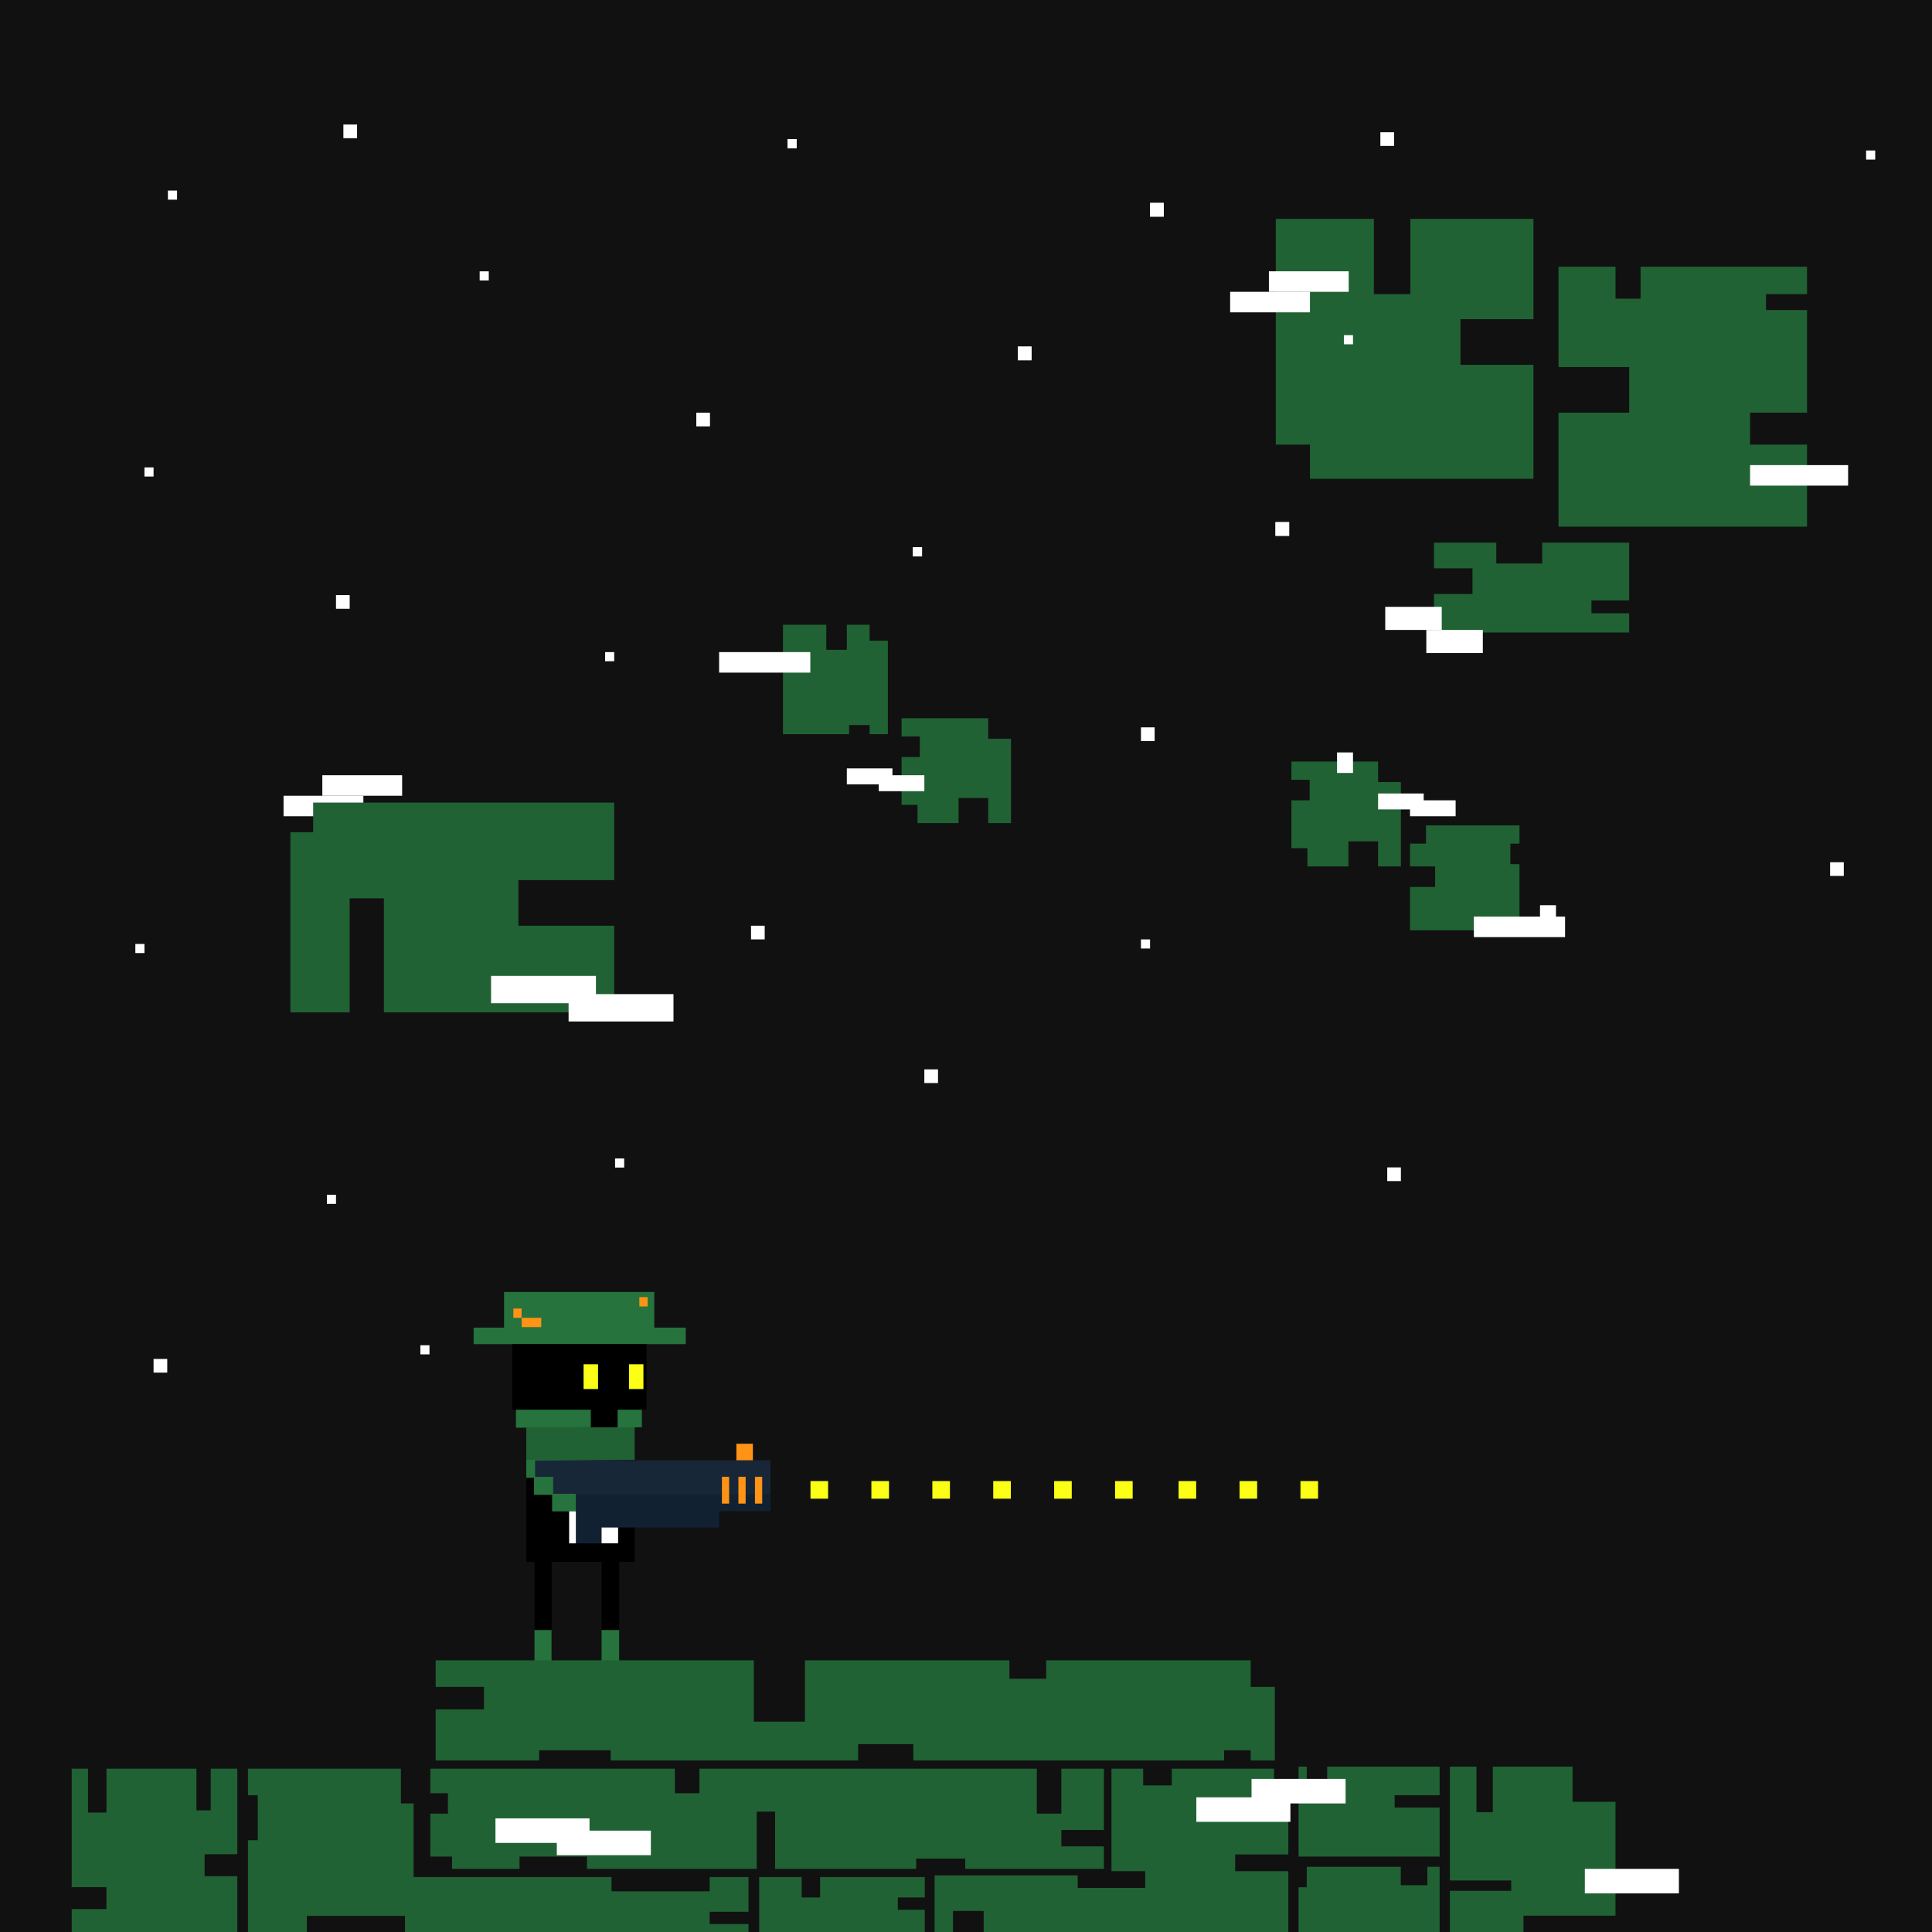 <svg width="1024" height="1024" viewBox="0 0 1024 1024" fill="none" xmlns="http://www.w3.org/2000/svg">
<rect x="0" y="0" width="1024" height="1024" fill="#808080" stroke="none"/>
<g clip-path="url(#clip0_425_9919)">
<rect width="1024" height="1024" fill="#111111"/>
<rect x="1013.22" y="445.259" width="62.506" height="18.752" transform="rotate(-90 1013.22 445.259)" fill="white"/>
<rect x="927.312" y="405.433" width="18.573" height="18.573" fill="white"/>
<rect x="945.883" y="424.006" width="20.002" height="18.573" fill="white"/>
<rect x="908.734" y="386.86" width="18.573" height="18.573" fill="white"/>
<rect x="890.164" y="464.01" width="100.01" height="18.573" transform="rotate(-90 890.164 464.01)" fill="white"/>
<rect x="965.883" y="464.01" width="100.01" height="18.573" transform="rotate(-90 965.883 464.01)" fill="white"/>
<rect x="648.891" y="365.25" width="40.004" height="18.752" fill="white"/>
<rect x="648.891" y="406.505" width="40.004" height="18.127" fill="white"/>
<rect x="630.141" y="464.011" width="80.008" height="18.752" transform="rotate(-90 630.141 464.011)" fill="white"/>
<rect x="688.898" y="464.011" width="80.008" height="18.752" transform="rotate(-90 688.898 464.011)" fill="white"/>
<rect x="543.25" y="365.25" width="39.379" height="18.752" fill="white"/>
<rect x="543.25" y="446.509" width="39.379" height="18.752" fill="white"/>
<rect x="524.5" y="445.259" width="61.256" height="18.752" transform="rotate(-90 524.5 445.259)" fill="white"/>
<rect x="582.633" y="445.259" width="61.256" height="18.752" transform="rotate(-90 582.633 445.259)" fill="white"/>
<rect x="455.75" y="446.509" width="40.004" height="18.752" fill="white"/>
<rect x="437" y="465.26" width="100.01" height="18.752" transform="rotate(-90 437 465.26)" fill="white"/>
<rect x="842.656" y="464.01" width="100.01" height="18.752" transform="rotate(-90 842.656 464.01)" fill="white"/>
<rect x="795.156" y="445.259" width="62.506" height="18.752" transform="rotate(-90 795.156 445.259)" fill="white"/>
<rect x="755.148" y="445.259" width="40.004" height="18.752" fill="white"/>
<rect x="755.148" y="364" width="40.004" height="18.752" fill="white"/>
<rect x="736.398" y="464.011" width="100.01" height="18.752" transform="rotate(-90 736.398 464.011)" fill="white"/>
<rect x="734.117" y="660.28" width="43.754" height="10.255" transform="rotate(-90 734.117 660.28)" fill="#206234"/>
<rect x="717.023" y="642.163" width="25.637" height="10.255" transform="rotate(-90 717.023 642.163)" fill="#206234"/>
<rect x="750.867" y="642.163" width="25.637" height="10.255" transform="rotate(-90 750.867 642.163)" fill="#206234"/>
<rect x="717.023" y="626.78" width="10.255" height="17.092" transform="rotate(-90 717.023 626.78)" fill="#206234"/>
<rect x="717.023" y="642.163" width="8.888" height="17.092" transform="rotate(-90 717.023 642.163)" fill="#206234"/>
<rect x="751.211" y="642.163" width="8.888" height="17.092" transform="rotate(-90 751.211 642.163)" fill="#206234"/>
<rect x="793.25" y="642.847" width="8.888" height="8.888" transform="rotate(-90 793.25 642.847)" fill="#206234"/>
<rect x="785.047" y="625.413" width="8.888" height="8.888" transform="rotate(-90 785.047 625.413)" fill="#206234"/>
<rect x="801.797" y="633.275" width="16.75" height="8.888" transform="rotate(-90 801.797 633.275)" fill="#206234"/>
<rect x="785.047" y="660.28" width="18.117" height="8.888" transform="rotate(-90 785.047 660.28)" fill="#206234"/>
<rect x="801.797" y="660.28" width="8.888" height="8.888" transform="rotate(-90 801.797 660.28)" fill="#206234"/>
<rect x="750.867" y="626.78" width="10.255" height="17.092" transform="rotate(-90 750.867 626.78)" fill="#206234"/>
<rect x="767.961" y="660.28" width="43.754" height="10.255" transform="rotate(-90 767.961 660.28)" fill="#206234"/>
<rect width="1237.5" height="928.124" transform="translate(0.422)" fill="#111111"/>
<path fill-rule="evenodd" clip-rule="evenodd" d="M676.188 116H728.166V155.881H747.504V116H812.761V169.174H774.081V193.344H812.761V253.768H694.306V235.641H676.188V116Z" fill="#206234"/>
<rect x="182" y="66" width="7.252" height="7.251" fill="white"/>
<rect x="731.625" y="70.093" width="7.252" height="7.251" fill="white"/>
<rect x="782.391" y="315.417" width="7.252" height="7.251" fill="white"/>
<rect x="676.031" y="276.745" width="7.252" height="7.251" fill="white"/>
<rect x="609.562" y="107.556" width="7.252" height="7.251" fill="white"/>
<rect x="369.055" y="218.738" width="7.252" height="7.251" fill="white"/>
<rect x="970" y="457" width="7.252" height="7.251" fill="white"/>
<rect x="489.914" y="566.785" width="7.252" height="7.251" fill="white"/>
<rect x="398.055" y="490.649" width="7.252" height="7.251" fill="white"/>
<rect x="735.258" y="618.749" width="7.252" height="7.251" fill="white"/>
<rect x="81.391" y="720.263" width="7.252" height="7.251" fill="white"/>
<rect x="712.281" y="177.65" width="4.834" height="4.834" fill="white"/>
<rect x="604.727" y="497.9" width="4.834" height="4.834" fill="white"/>
<rect x="326" y="614" width="4.834" height="4.834" fill="white"/>
<rect x="483.859" y="290.039" width="4.834" height="4.834" fill="white"/>
<rect x="173.258" y="633.25" width="4.834" height="4.834" fill="white"/>
<rect x="989.07" y="79.76" width="4.834" height="4.834" fill="white"/>
<rect x="254.227" y="143.811" width="4.834" height="4.834" fill="white"/>
<rect x="71.734" y="500.317" width="4.834" height="4.834" fill="white"/>
<rect x="417.398" y="73.718" width="4.834" height="4.834" fill="white"/>
<rect x="320.711" y="345.63" width="4.834" height="4.834" fill="white"/>
<rect x="222.805" y="713.012" width="4.834" height="4.834" fill="white"/>
<rect x="76.562" y="247.741" width="4.834" height="4.834" fill="white"/>
<rect x="604.727" y="385.51" width="7.252" height="7.251" fill="white"/>
<rect x="178.086" y="315.416" width="7.252" height="7.251" fill="white"/>
<rect x="539.469" y="183.692" width="7.252" height="7.251" fill="white"/>
<rect x="782.391" y="315.417" width="7.252" height="7.251" fill="white"/>
<rect x="676.031" y="276.745" width="7.252" height="7.251" fill="white"/>
<rect x="609.562" y="107.556" width="7.252" height="7.251" fill="white"/>
<rect x="89" y="101" width="4.834" height="4.834" fill="white"/>
<rect x="483.859" y="290.039" width="4.834" height="4.834" fill="white"/>
<rect x="417.398" y="73.718" width="4.834" height="4.834" fill="white"/>
<rect x="539.469" y="183.692" width="7.252" height="7.251" fill="white"/>
<rect x="672.539" y="143.795" width="42.302" height="10.877" fill="white"/>
<path fill-rule="evenodd" clip-rule="evenodd" d="M760.035 335.246H863.492V325.037H843.499V318.231H863.492V287.606H817.412V298.665H793.069V287.606H760.035V301.217H780.453V314.829H760.035V335.246Z" fill="#206234"/>
<path fill-rule="evenodd" clip-rule="evenodd" d="M826.039 141.378H856.254V158.297H869.549V141.378H957.778V155.88H936.026V164.34H957.778V218.722H927.575V235.641H957.778V279.147H826.039V218.722H863.511V194.552H826.039V141.378Z" fill="#206234"/>
<rect x="927.57" y="246.518" width="51.971" height="10.877" fill="white"/>
<rect x="734.203" y="321.635" width="29.948" height="12.25" fill="white"/>
<rect x="755.977" y="333.885" width="29.948" height="12.25" fill="white"/>
<rect x="652" y="154.673" width="42.302" height="10.877" fill="white"/>
<rect x="170.836" y="410.888" width="42.302" height="10.877" fill="white"/>
<rect x="150.289" y="421.765" width="42.302" height="10.877" fill="white"/>
<path fill-rule="evenodd" clip-rule="evenodd" d="M747.352 447.143V459.228H760.65V470.104H747.352V493.065H805.365V458.019H800.525V447.143H805.365V437.475H755.815V447.143H747.352Z" fill="#206234"/>
<rect x="781.18" y="485.815" width="48.345" height="10.877" fill="white"/>
<rect x="816.234" y="479.772" width="8.46" height="10.877" fill="white"/>
<path fill-rule="evenodd" clip-rule="evenodd" d="M714.687 459.228H692.955V449.56H684.479V424.182H694.157V413.305H684.479V403.637H730.411V414.512H742.492V459.228H730.399V445.933H714.687V459.228Z" fill="#206234"/>
<rect x="708.656" y="398.803" width="8.46" height="10.877" fill="white"/>
<rect x="730.414" y="420.556" width="24.172" height="8.459" fill="white"/>
<rect x="747.344" y="424.182" width="24.172" height="8.459" fill="white"/>
<path fill-rule="evenodd" clip-rule="evenodd" d="M460.919 331.128H448.831V344.421H437.953V331.128H414.99V389.136H450.035V384.303H460.913V389.136H470.586V339.587H460.919V331.128Z" fill="#206234"/>
<rect x="429.484" y="356.506" width="48.345" height="10.877" transform="rotate(-180 429.484 356.506)" fill="white"/>
<path fill-rule="evenodd" clip-rule="evenodd" d="M508.054 436.267H486.306V426.599H477.846V401.22H487.518V390.344H477.846V380.676H523.779V391.552H535.859V436.267H523.766V422.974H508.054V436.267Z" fill="#206234"/>
<rect x="489.93" y="419.349" width="24.172" height="8.459" transform="rotate(-180 489.93 419.349)" fill="white"/>
<rect x="473.008" y="415.723" width="24.172" height="8.459" transform="rotate(-180 473.008 415.723)" fill="white"/>
<path fill-rule="evenodd" clip-rule="evenodd" d="M153.906 441.101V536.572H185.332V476.148H203.462V536.572H325.53V490.649H274.775V466.479H325.53V425.39H165.986V441.101H153.906Z" fill="#206234"/>
<rect x="356.961" y="541.406" width="55.596" height="14.502" transform="rotate(-180 356.961 541.406)" fill="white"/>
<rect x="315.867" y="531.738" width="55.596" height="14.502" transform="rotate(-180 315.867 531.738)" fill="white"/>
<path d="M279.219 827.583V783.269H283.049V792.296H292.624V801.049H301.378V818.283H327.915V809.619H336.122V827.583H327.915V863.692H319.161V827.583H292.077V863.692H283.596V827.583H279.219Z" fill="black" stroke="black" stroke-width="0.547"/>
<path d="M408.075 800.685V792.024H305.484V817.737H318.581V809.346H327.585H380.79V800.685H398.252H408.075Z" fill="#122132" stroke="#122132" stroke-width="0.547"/>
<path d="M408.031 774.244H283.555V782.724H293.13V791.751H408.031V774.244Z" fill="#182738" stroke="#182738" stroke-width="0.547"/>
<path d="M273.742 756.461V747.161H313.137V756.188L273.742 756.461Z" fill="#26733D" stroke="#26733D" stroke-width="0.547"/>
<path d="M279.219 773.967V756.733H336.122V773.452L279.219 773.967Z" fill="#206234" stroke="#206234" stroke-width="0.547"/>
<path d="M279.219 782.998V773.971H283.322V782.998H292.897V792.025H304.935V800.779H292.897V792.025H283.322V782.998H279.219Z" fill="#26733D"/>
<path d="M283.322 782.998H279.219V773.971H283.322V782.998ZM283.322 782.998V792.025H292.897M283.322 782.998H292.897V792.025M292.897 792.025V800.779H304.935V792.025H292.897Z" stroke="#26733D" stroke-width="0.547"/>
<path d="M327.359 756.461V747.161H339.944V756.188L327.359 756.461Z" fill="#26733D" stroke="#26733D" stroke-width="0.547"/>
<path d="M346.509 685.065H267.446V703.94H251.305V712.147H363.197V703.94H346.509V685.065Z" fill="#26733D" stroke="#26733D" stroke-width="0.547"/>
<path d="M271.547 712.42H342.676V747.16H271.547V712.42Z" fill="black"/>
<rect x="320.227" y="747.161" width="7.113" height="9.301" fill="black"/>
<rect x="313.148" y="747.161" width="7.113" height="9.301" fill="black"/>
<rect x="333.375" y="723.088" width="7.66" height="13.13" fill="#FAFF15"/>
<rect x="309.312" y="723.088" width="7.66" height="13.13" fill="#FAFF15"/>
<rect x="272.086" y="693.548" width="4.377" height="4.924" fill="#FF9315"/>
<rect x="338.867" y="687.529" width="4.377" height="4.924" fill="#FF9315"/>
<rect x="276.477" y="698.469" width="10.396" height="4.924" fill="#FF9315"/>
<rect x="391.375" y="782.723" width="3.83" height="14.224" fill="#FF9315"/>
<rect x="390.289" y="765.213" width="8.754" height="8.754" fill="#FF9315"/>
<rect x="382.625" y="782.723" width="3.83" height="14.224" fill="#FF9315"/>
<rect x="400.148" y="782.723" width="3.83" height="14.224" fill="#FF9315"/>
<path d="M283.297 863.966H292.325V880.652H283.297V863.966Z" fill="#26733D"/>
<path d="M318.852 863.966H328.153V880.652H318.852V863.966Z" fill="#26733D"/>
<path d="M305.213 801.048H301.656V818.008H305.213V801.048Z" fill="white"/>
<path d="M327.606 809.624L318.852 809.613V818.01H327.606V809.624Z" fill="white"/>
<rect x="429.57" y="785" width="9.33" height="9.329" fill="#FAFF15"/>
<rect x="461.852" y="785" width="9.33" height="9.329" fill="#FAFF15"/>
<rect x="494.156" y="785" width="9.33" height="9.329" fill="#FAFF15"/>
<rect x="526.438" y="785" width="9.33" height="9.329" fill="#FAFF15"/>
<rect x="558.719" y="785" width="9.33" height="9.329" fill="#FAFF15"/>
<rect x="591.008" y="785" width="9.33" height="9.329" fill="#FAFF15"/>
<rect x="624.672" y="785" width="9.33" height="9.329" fill="#FAFF15"/>
<rect x="656.977" y="785" width="9.33" height="9.329" fill="#FAFF15"/>
<rect x="689.273" y="785" width="9.33" height="9.329" fill="#FAFF15"/>
<path fill-rule="evenodd" clip-rule="evenodd" d="M554.518 880H662.896V894.088H675.691V933.099H662.892V927.681H648.803V933.099H484.087V924.43H454.825V933.099H323.682V927.681H285.75V933.099H230.914V906.008H256.492V894.088H230.914V880H399.542V912.511H426.636V880H535.01V889.753H554.518V880Z" fill="#206234"/>
<path fill-rule="evenodd" clip-rule="evenodd" d="M688.258 1000.29V1029.54H763.038V989.449H756.532V999.203H742.443V989.449H692.593V1000.29H688.258Z" fill="#206234"/>
<path fill-rule="evenodd" clip-rule="evenodd" d="M782.554 936.35H768.461V996.687H800.969V1002.17H768.461V1025.21H807.481V1015.34H856.246V954.999H833.489V936.35H791.224V960.486H782.554V936.35Z" fill="#206234"/>
<path fill-rule="evenodd" clip-rule="evenodd" d="M370.715 937.434H549.534V961.274H562.539V937.434H585.086V969.943H562.546V978.613H585.086V990.533H511.601V985.115H485.591V990.533H410.819V960.19H401.065V990.533H311.114V984.031H275.35V990.533H239.588V984.031H228.094V961.274H237.417V950.438H228.094V937.434H357.71V950.437H370.715V937.434Z" fill="#206234"/>
<path fill-rule="evenodd" clip-rule="evenodd" d="M104.109 937.434H56.426V960.693H46.672V937.434H38V1000.23H56.417V1011.86H38V1032.8H125.785V994.418H108.441V982.789H125.785V937.434H111.695V959.53H104.109V937.434Z" fill="#206234"/>
<path fill-rule="evenodd" clip-rule="evenodd" d="M131.422 937.434H212.485V955.856H219.207V994.867H324.115V1002.45H376.136V994.867H396.728V1013.29H376.139V1019.79H396.728V1032.8H219.207H131.422V975.361H136.627V951.521H131.422V937.434ZM214.652 1015.46H162.631V1025.21H214.652V1015.46Z" fill="#206234"/>
<path fill-rule="evenodd" clip-rule="evenodd" d="M424.912 994.868H402.375V1032.8H490.16V1012.21H475.855V1005.7H490.16V994.868H434.666V1005.7H424.912V994.868Z" fill="#206234"/>
<path fill-rule="evenodd" clip-rule="evenodd" d="M621.074 937.434H675.261V944.087H682.843V982.897H654.666V991.768H682.843V993.985V1032.8H495.352V993.985H571.213V1000.64H606.977V991.768H589.097V937.434H605.901V946.304H621.074V937.434ZM521.361 1012.84H505.104V1029.47H521.361V1012.84Z" fill="#206234"/>
<path fill-rule="evenodd" clip-rule="evenodd" d="M688.258 936.35H692.598V954.772H703.435V936.35H763.038V951.521H739.192V958.023H763.038V984.031H688.258V936.35Z" fill="#206234"/>
<rect x="344.969" y="983.282" width="49.853" height="13.004" transform="rotate(-180 344.969 983.282)" fill="white"/>
<rect x="312.453" y="976.78" width="49.853" height="13.004" transform="rotate(-180 312.453 976.78)" fill="white"/>
<rect x="713.195" y="955.857" width="49.853" height="13.004" transform="rotate(-180 713.195 955.857)" fill="white"/>
<rect x="683.938" y="965.609" width="49.853" height="13.004" transform="rotate(-180 683.938 965.609)" fill="white"/>
<rect x="889.852" y="1003.54" width="49.853" height="13.004" transform="rotate(-180 889.852 1003.54)" fill="white"/>
</g>
<defs>
<clipPath id="clip0_425_9919">
<rect width="1024" height="1024" fill="white"/>
</clipPath>
</defs>
</svg>
